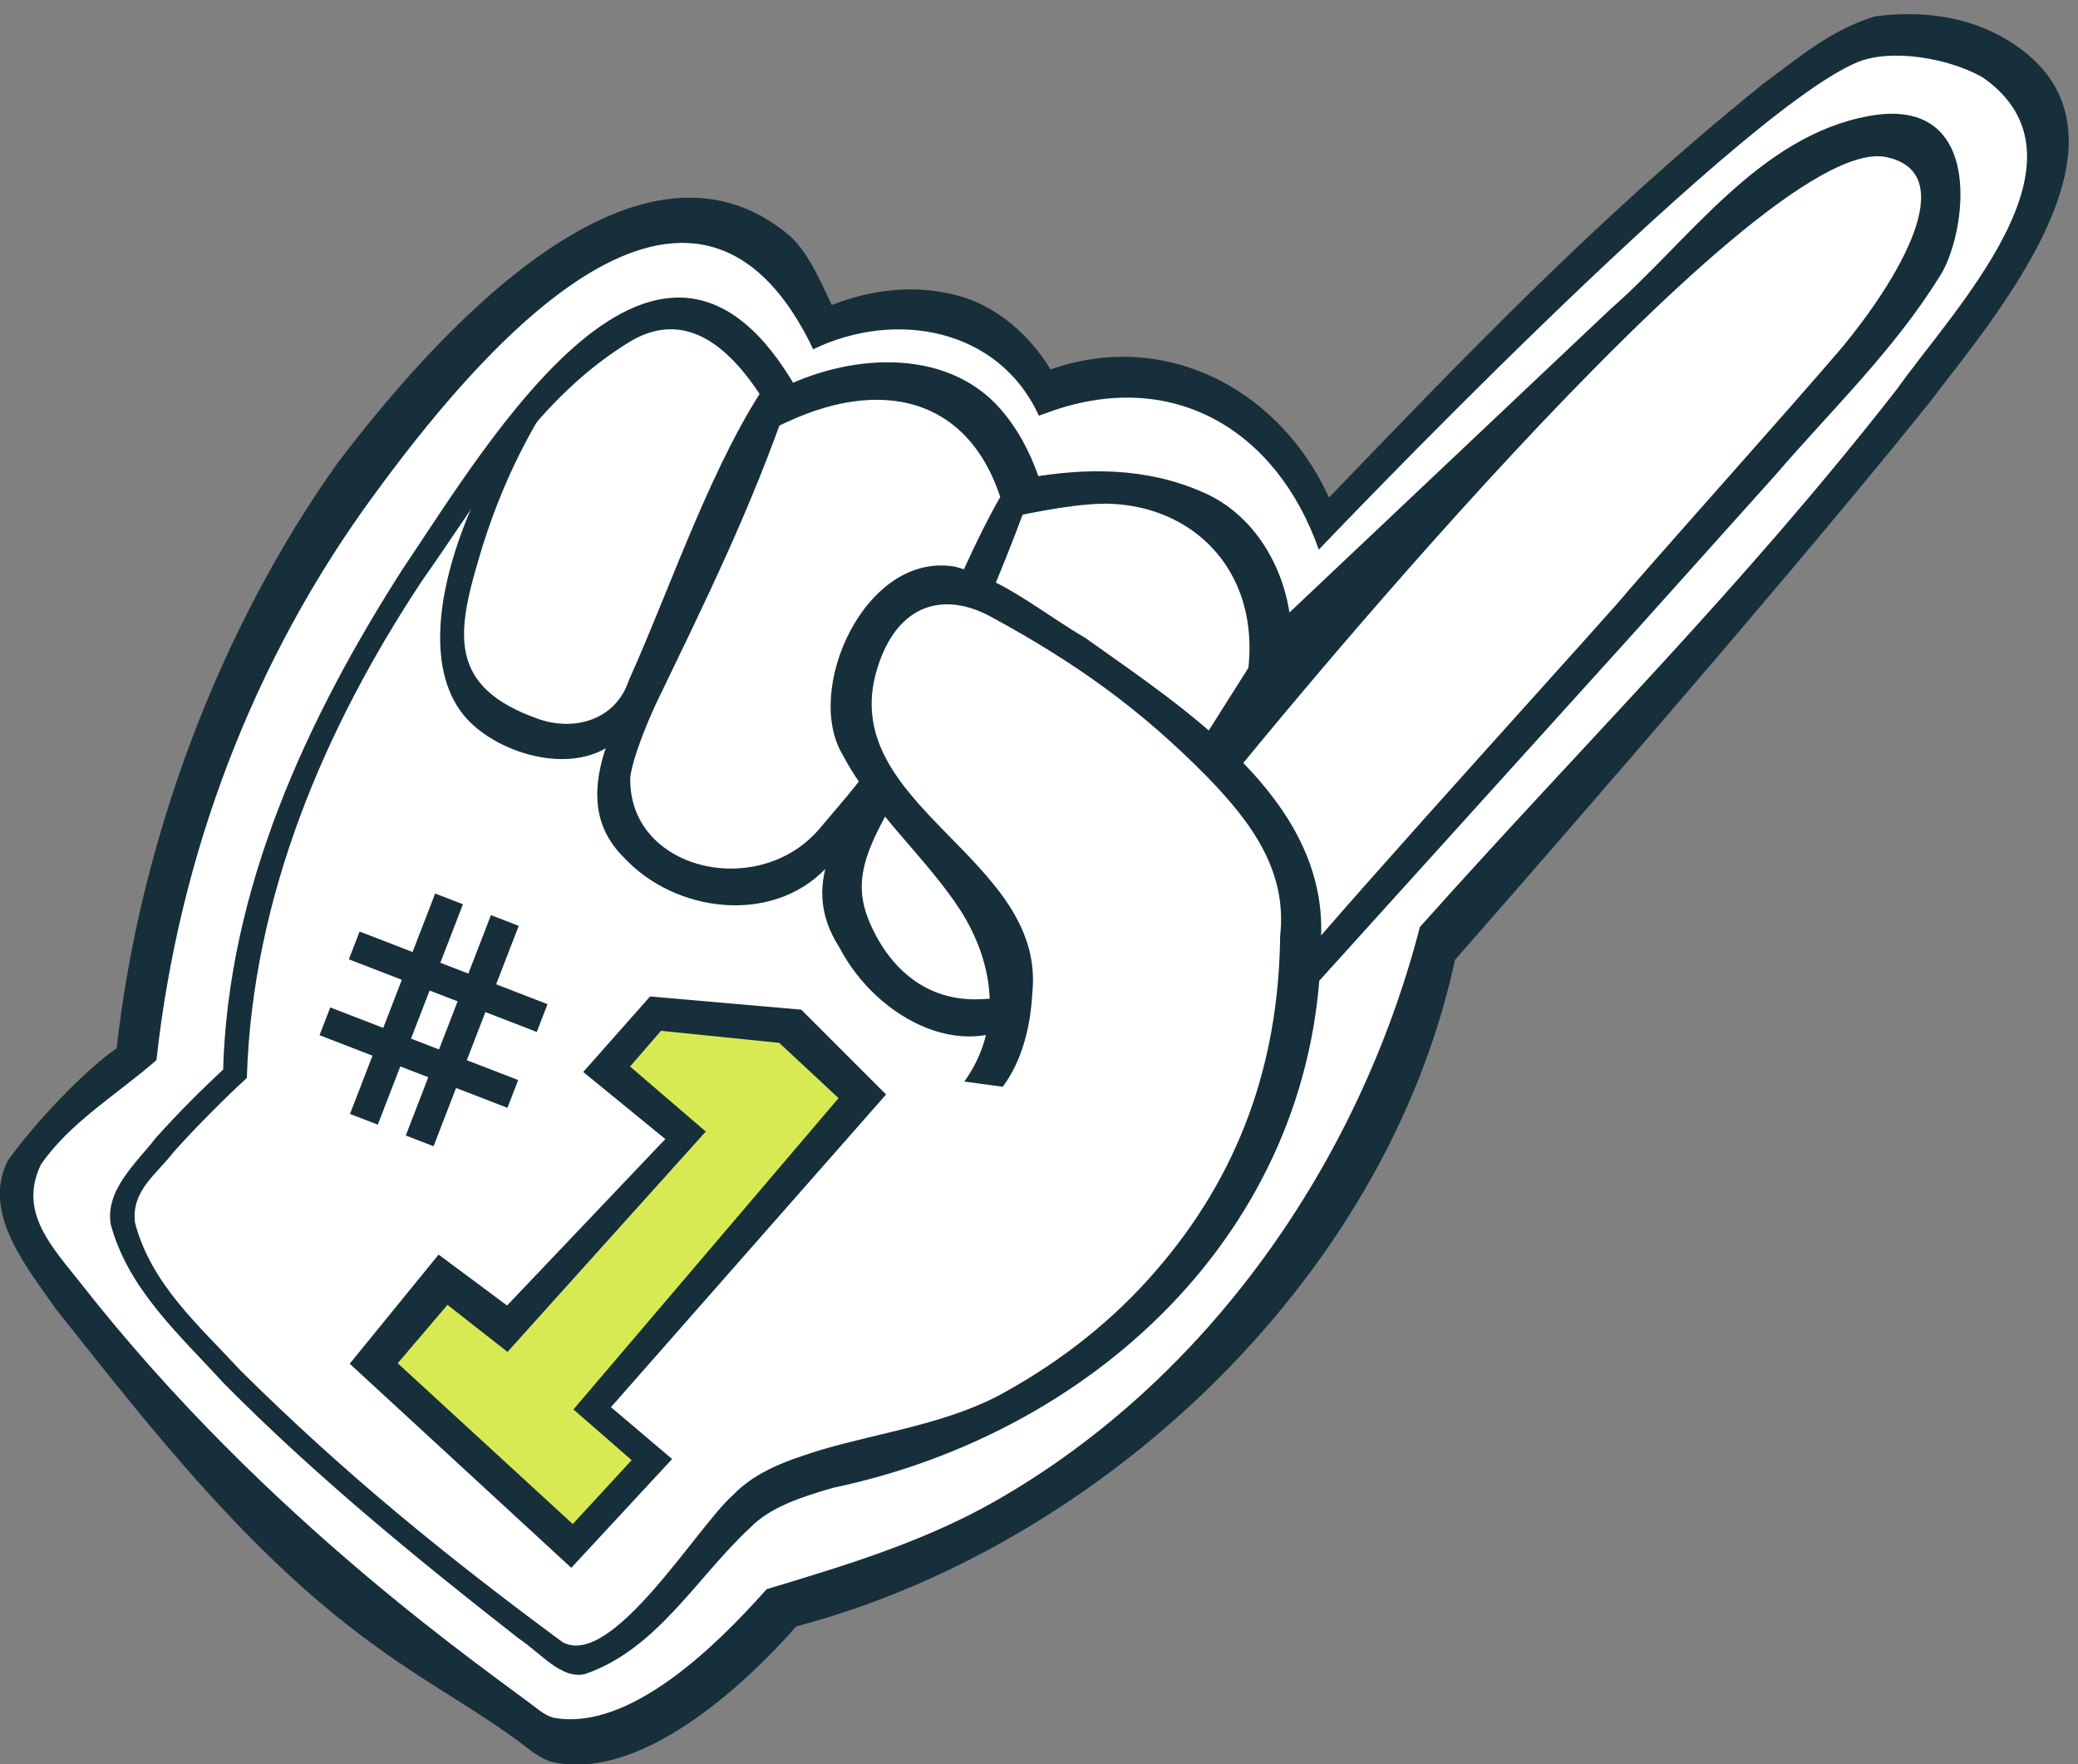 <?xml version="1.0" encoding="UTF-8"?>
<svg xmlns="http://www.w3.org/2000/svg" id="Layer_1" viewBox="0 0 91.39 77.58">
  <rect x="0" y="0" width="91.39" height="77.58" fill="#808080" stroke="none"/>
  <defs>
    <style>.cls-1{fill:#fff;}.cls-2{fill:#d8ea53;}.cls-3{fill:#162f3b;}</style>
  </defs>
  <path class="cls-1" d="m63.03,41.27s-4.1,21.82-28.96,29.33c0,0-6.94,8.84-10.44,6.03-3.51-2.8-8.11-4.2-15.11-12.26C1.53,56.32-1.08,53.18.81,50.73s4.51-4.62,4.51-4.62c0,0,.52-12.72,12.47-27.46,11.94-14.74,17.06-7.94,18.61-4.74,0,0,6.35-3.03,9.61,2.9,0,0,8.24-3.49,12.28,5.96,0,0,19.53-20.45,24.03-20.77,5.67-.4,10.5,3.04,4.47,11.28-8.6,11.75-23.76,27.98-23.76,27.98Z"></path>
  <path class="cls-3" d="m63.99,42.21c-3.09,14.33-15.89,25.87-28.97,29.31-2.3,2.62-6.91,6.88-10.79,5.95-.33-.11-.62-.29-.89-.49-2.03-1.59-4.33-2.8-6.47-4.34-5.75-4.04-10.1-9.65-14.43-15.1-1.25-1.81-3.27-4.21-2.09-6.51,1.23-1.73,3.49-4.06,4.78-4.93,1.02-9.09,4.48-18.4,9.74-25.77,3.8-4.99,13.03-15.83,19.91-9.92.87.82,1.44,2.28,1.96,3.33l-.52-.18c1.81-.78,3.79-1.08,5.72-.61,1.94.46,3.53,1.92,4.46,3.64,0,0-.58-.2-.58-.2,5.45-2.16,10.91.9,12.92,6.19,0,0-.82-.15-.82-.15,6.49-6.74,12.28-12.82,19.58-18.71,1.58-1.16,2.99-2.4,4.96-3,1.99-.26,4.04-.03,5.79,1.02,6.64,3.97-.54,12.2-3.47,16.06-7.01,8.74-20.79,24.41-20.79,24.41Zm-1.54-1.45c7.49-8.38,14.07-14.81,20.98-23.65,2.47-3.49,8.93-10.09,3.78-13.7-1.47-.85-4.07-1.31-5.58-.65-5.53,2.39-23.63,21.41-23.63,21.41-1.84-5.25-6.43-8.04-11.92-6.03,0,0-.39.14-.39.14-1.76-3.85-6.31-4.67-9.93-2.92,0,0-.16-.34-.16-.34-5.43-10.68-14.96,1.02-19.11,6.69-5.36,7.27-8.62,15.91-9.61,24.91-1.72,1.5-3.82,2.75-5.08,4.59-1.01,2.1.49,3.62,1.75,5.22,8.23,10.51,18.06,17.14,20.14,18.76.2.15.4.27.62.34,3.36.66,7.25-3.23,9.31-5.54,0,0,.09-.1.09-.1l.12-.04c3.42-1.03,6.84-2.07,9.94-3.84,9.31-5.3,15.99-14.84,18.68-25.26h0Z"></path>
  <path class="cls-3" d="m34.74,17.45c-1.85,5.09-4.49,9.8-7.1,14.51-1.47,2.21-4.93,1.54-6.71.03-4.28-3.55,1.15-14.17,4.73-16.44-2.15,2.69-3.66,5.78-4.6,9.01-.99,3.33-1.34,5.66,2.6,7.05,1.57.56,3.41.08,4-1.7,1.92-4.28,3.7-9.71,6.28-13.39.22-.32.56,1.24.79.92h0Z"></path>
  <path class="cls-3" d="m45.37,21.53c-2.57,5.76-5.31,11.6-9.07,16.68-2.38,2.46-6.61,1.92-8.85-.49-2.73-2.68-.05-6.43,1.2-9.19,2-3.66,3.99-7.69,6.08-11.09-1.71,4.97-3.64,8.86-5.91,13.57-.42.93-.97,2.27-1.1,3.15-.13,4.08,5.57,5.44,8.28,2.33,1.14-1.36,2.16-2.43,3.02-4.02,1.81-3.34,3.58-8.72,5.71-11.79.19-.28.44,1.12.63.85h0Z"></path>
  <path class="cls-3" d="m56.13,27.42c-.21.39,1.75-.36,1.54.03-2.52,4.53-7.3,10.83-10.32,15.03-.59.83-1.06,1.28-1.84,1.93-2.79,2.62-6.93.45-8.59-2.74-1.97-3.07.37-5.42,1.74-8.37,2.24-3.87,4.48-8.1,6.72-11.77-1.91,5.31-4.11,9.89-6.71,14.87-.96,1.89-.99,3.02-.28,4.48.91,1.88,2.51,3.16,4.71,3.06,2.35-.06,2.75-.8,3.76-2.71,0,0,1.72-1.93,1.72-1.93,2.42-3.74,7.55-11.87,7.55-11.87Z"></path>
  <path class="cls-1" d="m43.03,47.34s2.58-3.74-1.71-8.86-5.93-6.86-3.58-11.38c1.28-2.47,3.43-2.46,5.11-1.43,1.68,1.03,13.73,7.78,14.16,13.88.43,6.1-1.82,14.46-8.86,20.09"></path>
  <path class="cls-3" d="m42.41,47.56c1.67-2.32,1.35-5.13-.17-7.53-1.53-2.35-3.8-4.23-5.18-6.84-1.73-2.87,1.01-8.96,4.94-8.27,2.16.56,3.84,2.03,5.73,3.13,4.38,3.13,10.64,7.09,10.37,13.17-.01,12.43-9.62,21.72-21.48,24.21-1.35.4-2.73.82-3.66,1.78-2.32,2.16-4.09,5.35-7.25,6.41-1.03.23-1.92-.92-2.9-1.57-4.5-3.52-8.94-7.15-12.97-11.22-1.92-2.11-4.2-4.12-4.97-6.99-.25-1.52,1.14-2.71,1.99-3.81.96-1.07,1.97-2.08,3.02-3.06l-.07.17c.2-8.02,3.67-15.52,7.92-22.15,3.76-5.56,11.32-18.49,17.36-7.8,0,0-.6-.18-.6-.18,3.1-1.5,7.42-1.73,9.73,1.24.74.93,1.25,2.01,1.58,3.1l-.57-.34c2.56-.45,5.19-.45,7.61.61,2.52,1.04,3.95,3.81,3.96,6.44,0,0-.9-.36-.9-.36l14.92-14.1c3.47-3.03,6.55-7.62,11.38-8.5,5.25-.95,4.25,5.33,3.11,7.05-2.03,3.27-4.74,5.85-7.22,8.73,0,0-6.19,6.9-6.19,6.9l-15.11,16.71s-.27-1.47.05-1.86c2.47-3.05,14.73-16.5,14.68-16.55,2.51-2.89,7.07-7.97,9.5-10.81,2.39-2.89,5.31-7.64,1.95-8.36-5.72-1.24-28.59,27.01-28.59,27.01l-.69-.65c3.15-6.27-.03-10.85-4.73-11.11-1.34-.08-3.41.35-4.71.62-1.19-5.13-5.16-6.3-9.62-4.23,0,0-.39.18-.39.18-1.32-2.45-3.49-5.47-6.48-3.74-4.17,2.52-6.44,6.64-9.22,10.58-4.28,6.47-7.42,13.87-7.68,21.72,0,0,0,.11,0,.11-1.07.98-2.22,2.15-3.19,3.22-.8,1.04-1.91,1.74-1.73,3.16.71,2.69,2.79,4.49,4.65,6.5,4.55,4.51,9.01,8.14,14.16,11.94,2.17,1.16,5.89-5.06,7.47-6.46,1.08-1.13,2.56-1.58,3.91-2.01,2.75-.8,5.73-1.18,8.17-2.59,2.45-1.37,4.69-3.14,6.52-5.26,3.68-4.23,5.42-9.14,5.48-14.74.32-2.85-1.25-4.98-3.19-6.98-2.97-3.02-5.83-5.05-9.55-7.07-1.96-1.06-4.08-.67-4.99,2.32-1.81,6.02,7.47,8.26,6.83,14.25-.08,1.45-.44,2.96-1.3,4.11l-1.7-.23Z"></path>
  <polygon class="cls-2" points="34.48 45.37 37.57 48.25 25.92 61.93 28.48 64.16 25.23 67.97 16.45 60.38 19.59 56.68 22.25 58.76 30.31 49.8 26.99 46.94 28.85 44.79 34.48 45.37"></polygon>
  <path class="cls-3" d="m25.13,68.95l-9.75-8.98,3.91-4.8,3.01,2.24,6.96-7.32-3.61-2.95,2.94-3.32,6.65.58,3.73,3.73-12.1,13.75,2.69,2.28-4.44,4.79Zm-7.66-9.02l7.72,7.09,2.59-2.81-2.56-2.23,11.66-13.69-2.61-2.43-5.2-.53-1.36,1.57,3.33,2.86-8.72,9.69-2.64-2.07-2.19,2.57Z"></path>
  <rect class="cls-3" x="17.22" y="39.18" width="1.31" height="10.39" transform="translate(17.2 -3.46) rotate(21.13)"></rect>
  <rect class="cls-3" x="19.67" y="40.13" width="1.31" height="10.39" transform="translate(17.71 -4.28) rotate(21.13)"></rect>
  <rect class="cls-3" x="17.76" y="42.08" width="1.31" height="8.86" transform="translate(-31.6 46.92) rotate(-68.87)"></rect>
  <rect class="cls-3" x="19.05" y="38.74" width="1.31" height="8.86" transform="translate(-27.66 45.99) rotate(-68.87)"></rect>
</svg>
